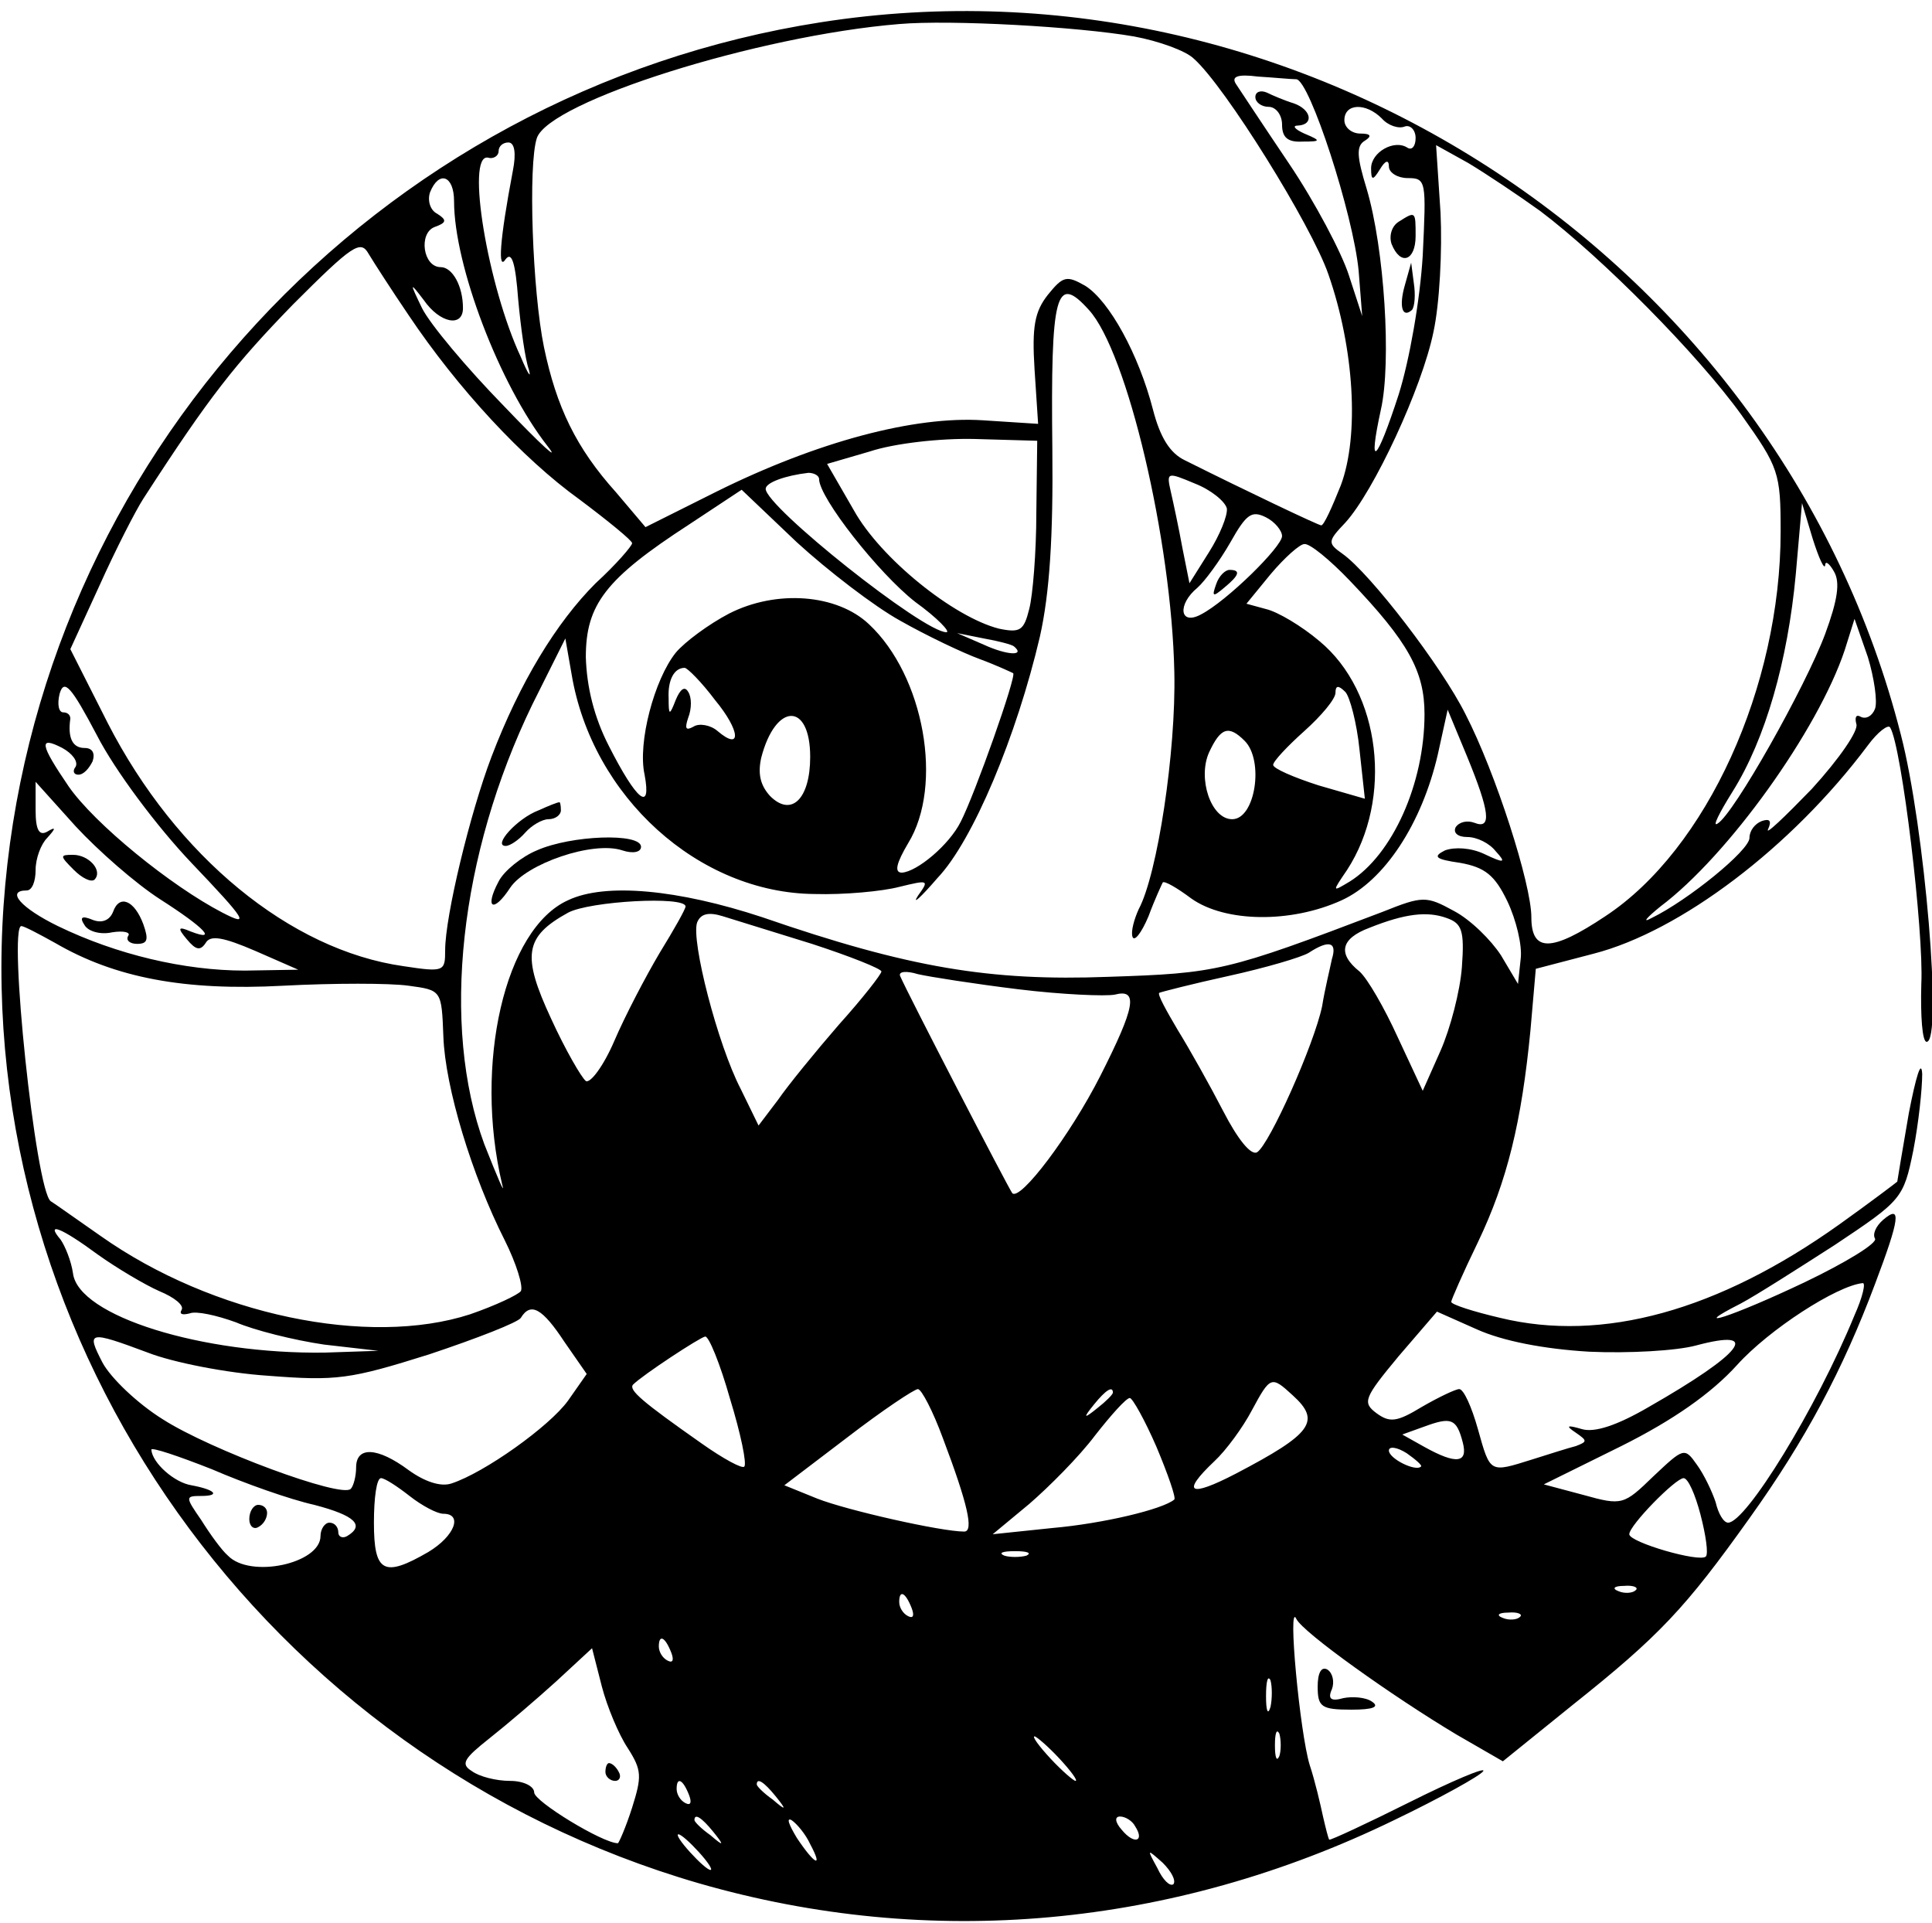 <?xml version="1.0" standalone="no"?>
<!DOCTYPE svg PUBLIC "-//W3C//DTD SVG 20010904//EN"
 "http://www.w3.org/TR/2001/REC-SVG-20010904/DTD/svg10.dtd">
<svg version="1.0" xmlns="http://www.w3.org/2000/svg"
 width="217pt" height="216pt" viewBox="0 0 217 216"
 preserveAspectRatio="xMidYMid meet">

<g transform="translate(0,216) scale(0.1,-0.1)"
fill="#000000" stroke="none">
<path d="M922 2135 c-500 -78 -883 -492 -918 -992 -34 -495 295 -957 781
-1098 260 -75 532 -50 781 71 52 25 97 50 100 55 3 5 -35 -11 -83 -35 -48 -24
-89 -43 -90 -42 -1 1 -4 13 -7 26 -3 14 -9 40 -15 58 -11 36 -25 185 -15 164
7 -15 108 -87 180 -130 l52 -30 78 63 c98 78 127 109 199 210 63 88 105 167
141 263 28 74 30 90 9 72 -8 -7 -12 -16 -9 -21 3 -5 -33 -27 -79 -49 -82 -39
-133 -55 -72 -24 17 9 64 39 106 66 75 50 77 52 88 106 6 31 10 69 10 86 -1
17 -7 -3 -15 -44 -7 -41 -13 -76 -13 -77 -1 -1 -30 -23 -65 -48 -136 -97 -266
-133 -381 -105 -30 7 -55 15 -55 18 0 2 13 32 30 67 33 69 49 135 59 238 l6
69 65 17 c97 25 222 119 308 234 11 15 23 24 25 20 13 -21 38 -230 35 -288 -1
-36 1 -65 6 -65 18 0 -2 241 -29 345 -135 531 -670 885 -1213 800z m352 -16
c27 -5 58 -16 67 -25 35 -31 132 -187 151 -242 29 -83 35 -181 14 -237 -10
-25 -19 -45 -22 -45 -3 0 -83 38 -153 73 -17 8 -28 26 -36 57 -16 62 -49 122
-76 139 -21 12 -25 11 -42 -10 -15 -19 -18 -36 -15 -84 l4 -61 -62 4 c-77 5
-186 -24 -299 -80 l-80 -40 -33 39 c-45 50 -67 96 -81 163 -13 63 -18 205 -8
235 14 41 248 115 407 128 58 5 201 -3 264 -14z m182 -48 c15 -1 64 -152 70
-215 l4 -51 -15 46 c-8 25 -38 82 -67 125 -29 43 -56 84 -60 90 -5 8 2 11 25
8 17 -1 37 -3 43 -3z m96 -44 c7 -8 19 -12 26 -9 6 2 12 -4 12 -13 0 -9 -4
-14 -9 -11 -15 10 -41 -5 -41 -23 0 -14 2 -14 10 -1 6 10 10 11 10 3 0 -7 10
-13 21 -13 21 0 21 -3 17 -87 -3 -50 -15 -118 -27 -156 -25 -77 -35 -86 -20
-17 12 53 4 181 -16 248 -11 36 -12 48 -2 54 8 5 7 8 -5 8 -10 0 -18 7 -18 15
0 19 24 20 42 2z m-976 -59 c-15 -79 -17 -113 -8 -99 7 9 11 -5 14 -45 3 -33
8 -68 12 -79 3 -11 -1 -5 -9 14 -37 79 -62 228 -37 224 6 -2 12 2 12 7 0 6 5
10 11 10 7 0 9 -12 5 -32z m1154 -45 c69 -52 177 -161 226 -229 42 -59 44 -65
44 -131 0 -174 -83 -357 -197 -432 -60 -40 -83 -41 -83 -1 0 37 -40 162 -74
228 -27 54 -107 158 -138 180 -17 12 -17 14 3 35 32 35 86 151 99 214 7 32 10
92 8 134 l-5 76 36 -20 c20 -12 56 -36 81 -54z m-1220 11 c0 -72 51 -206 105
-275 15 -19 -7 1 -49 45 -42 43 -83 92 -92 110 -14 29 -14 30 2 9 18 -26 44
-31 44 -9 0 25 -12 46 -25 46 -20 0 -25 38 -7 45 14 5 14 8 3 15 -8 4 -11 15
-8 24 10 25 27 19 27 -10z m-51 -128 c55 -82 128 -161 192 -207 32 -24 59 -46
59 -49 0 -3 -18 -24 -41 -45 -44 -44 -85 -111 -117 -195 -24 -63 -52 -179 -52
-217 0 -24 -1 -25 -47 -18 -127 18 -255 123 -332 273 l-42 83 33 72 c18 40 40
83 49 97 75 116 103 151 168 218 67 67 76 73 85 57 6 -10 26 -41 45 -69z m764
6 c43 -47 93 -259 96 -407 2 -89 -19 -227 -40 -266 -5 -11 -9 -25 -7 -31 2 -6
10 4 18 23 7 19 15 36 16 38 2 2 16 -6 32 -18 38 -27 112 -28 169 -2 48 22 90
86 108 164 l11 50 22 -53 c25 -61 28 -82 8 -74 -8 3 -17 1 -21 -5 -3 -6 2 -11
13 -11 11 0 25 -7 32 -16 12 -13 10 -14 -13 -3 -15 7 -33 8 -44 4 -14 -7 -11
-10 17 -14 28 -5 39 -14 53 -43 10 -21 17 -50 15 -65 l-3 -28 -19 32 c-11 17
-34 40 -53 50 -31 17 -35 17 -80 -1 -176 -67 -186 -69 -308 -73 -133 -5 -224
10 -389 67 -94 31 -176 39 -218 19 -71 -32 -106 -184 -74 -319 4 -14 -5 7 -20
45 -49 133 -28 325 54 494 l37 74 7 -40 c23 -138 143 -246 273 -247 33 -1 76
3 95 8 33 8 34 8 21 -10 -7 -11 3 -2 22 20 40 42 89 160 115 271 11 49 15 113
14 210 -2 177 4 198 41 157z m-59 -228 c0 -44 -4 -93 -8 -108 -6 -24 -10 -27
-34 -22 -51 13 -133 79 -163 133 l-30 52 48 14 c27 9 79 15 118 14 l70 -2 -1
-81z m-244 38 c0 -21 67 -106 108 -138 25 -18 40 -34 35 -34 -26 0 -203 141
-203 161 0 7 22 15 48 18 6 0 12 -3 12 -7z m458 -33 c1 -8 -8 -30 -20 -49
l-22 -35 -8 40 c-4 22 -10 50 -13 63 -5 22 -4 22 27 9 18 -7 34 -20 36 -28z
m-367 -126 c30 -17 70 -36 89 -43 19 -7 36 -15 38 -16 4 -3 -43 -136 -59 -167
-13 -26 -49 -56 -66 -57 -9 0 -6 11 7 33 40 65 18 188 -44 246 -36 34 -104 39
-157 12 -23 -12 -50 -32 -60 -44 -24 -30 -43 -101 -35 -137 8 -43 -9 -29 -40
32 -17 33 -25 67 -26 100 0 59 22 88 116 149 l59 39 62 -59 c35 -32 87 -72
116 -88z m429 95 c0 -12 -62 -73 -91 -88 -24 -13 -27 11 -4 30 8 7 25 30 37
51 18 32 24 36 40 28 10 -5 18 -15 18 -21z m610 -33 c0 6 5 2 10 -7 7 -12 4
-32 -10 -70 -22 -59 -103 -203 -121 -213 -6 -4 2 12 17 36 37 59 62 147 71
244 l7 80 12 -40 c7 -22 13 -35 14 -30z m-534 -17 c66 -69 84 -102 84 -150 0
-78 -36 -158 -84 -188 -20 -12 -20 -12 -3 13 52 80 38 200 -31 257 -20 17 -47
33 -60 36 l-22 6 27 33 c16 19 33 34 38 34 6 1 29 -18 51 -41z m590 -144 c-3
-8 -10 -12 -16 -9 -5 3 -7 0 -5 -8 3 -7 -19 -39 -50 -73 -31 -32 -53 -53 -49
-45 4 9 2 12 -7 9 -8 -3 -14 -11 -14 -19 0 -14 -69 -70 -110 -90 -11 -6 -6 0
10 13 76 57 177 198 207 288 l11 35 15 -43 c7 -23 11 -50 8 -58z m-967 70 c13
-11 -8 -10 -34 2 l-30 13 30 -6 c17 -3 32 -7 34 -9z m-336 -60 c29 -35 30 -58
3 -35 -8 7 -21 9 -27 5 -9 -5 -10 -2 -6 10 4 10 4 23 0 29 -4 7 -9 3 -14 -9
-7 -18 -8 -18 -8 2 -1 20 6 34 18 34 3 0 19 -16 34 -36z m-588 -183 c62 -65
66 -72 35 -56 -58 30 -144 100 -173 142 -32 47 -34 57 -7 43 11 -6 18 -15 15
-21 -4 -5 -2 -9 3 -9 6 0 12 7 16 15 3 9 0 15 -9 15 -14 0 -19 12 -16 33 0 4
-3 7 -8 7 -5 0 -7 9 -4 21 5 17 13 8 42 -47 20 -39 67 -102 106 -143z m1312
127 l6 -55 -52 15 c-28 9 -51 19 -51 23 0 4 16 21 35 38 19 17 35 36 35 43 0
8 3 9 11 1 5 -5 13 -35 16 -65z m-617 -8 c0 -47 -21 -68 -45 -44 -11 12 -14
25 -10 43 16 62 55 63 55 1z m488 18 c22 -22 12 -88 -14 -88 -24 0 -39 46 -26
75 13 28 22 31 40 13z m-1218 -178 c50 -32 65 -48 34 -36 -14 6 -15 4 -4 -9
10 -12 15 -13 21 -4 5 9 19 7 56 -9 l48 -21 -60 -1 c-68 0 -144 18 -210 50
-41 20 -59 40 -35 40 6 0 10 10 10 23 0 13 6 29 13 36 10 11 10 13 0 7 -9 -5
-13 2 -13 24 l0 32 45 -50 c25 -27 67 -64 95 -82z m590 -8 c0 -3 -13 -26 -29
-52 -16 -27 -39 -71 -51 -99 -12 -28 -27 -48 -32 -45 -5 4 -23 35 -39 70 -33
71 -30 92 19 119 24 13 132 19 132 7z m142 -42 c43 -14 78 -28 78 -31 0 -3
-21 -30 -48 -60 -26 -30 -57 -68 -68 -84 l-22 -29 -20 41 c-26 50 -56 167 -49
187 4 10 13 12 29 7 13 -4 58 -18 100 -31z m730 -26 c-2 -27 -13 -69 -24 -94
l-20 -45 -28 60 c-15 33 -34 66 -43 74 -25 20 -21 37 11 49 40 16 65 19 87 11
17 -6 20 -14 17 -55z m-1580 27 c67 -39 145 -54 256 -48 57 3 120 3 141 0 37
-5 37 -5 39 -57 2 -57 32 -156 69 -229 13 -26 21 -52 18 -57 -3 -4 -28 -16
-57 -26 -114 -37 -289 -1 -415 88 -26 18 -51 36 -56 39 -17 12 -48 309 -33
309 3 0 20 -9 38 -19z m1434 -18 c-2 -10 -8 -34 -11 -53 -9 -43 -59 -155 -73
-164 -7 -4 -22 15 -38 46 -15 29 -38 70 -51 91 -13 22 -23 40 -21 42 2 1 37
10 78 19 41 9 82 21 90 26 23 15 32 12 26 -7z m-352 -34 c49 -6 98 -8 108 -6
27 7 23 -14 -16 -91 -34 -67 -90 -141 -99 -132 -4 5 -118 225 -126 244 -2 5 7
6 20 2 13 -3 64 -11 113 -17z m-1034 -298 c21 -15 53 -34 69 -41 17 -7 28 -16
25 -21 -3 -5 1 -6 9 -4 7 3 30 -2 52 -10 21 -9 65 -20 99 -25 l61 -7 -60 -2
c-138 -2 -277 41 -283 89 -2 14 -9 31 -14 38 -17 20 0 14 42 -17z m1973 -68
c-43 -105 -122 -233 -142 -233 -5 0 -11 10 -14 23 -4 12 -13 31 -21 42 -14 20
-15 19 -49 -13 -33 -32 -35 -33 -78 -21 l-45 12 87 43 c58 29 101 59 130 91
36 40 112 89 141 92 4 1 0 -16 -9 -36z m-1449 -30 l25 -36 -21 -30 c-21 -29
-94 -81 -131 -93 -12 -4 -30 2 -48 15 -35 26 -59 27 -59 3 0 -10 -3 -21 -6
-24 -10 -11 -158 44 -211 78 -29 18 -59 47 -68 64 -18 35 -16 36 51 11 28 -11
89 -23 135 -26 77 -6 92 -4 181 24 54 18 100 36 103 41 11 18 24 11 49 -27z
m1151 -11 c44 -2 98 1 120 7 75 20 52 -9 -53 -69 -36 -21 -61 -29 -75 -25 -17
5 -19 4 -7 -4 13 -9 13 -10 0 -15 -8 -2 -30 -9 -49 -15 -48 -15 -47 -16 -61
34 -7 25 -16 45 -21 45 -4 0 -23 -9 -42 -20 -28 -17 -36 -18 -51 -7 -16 12
-14 17 25 64 l43 50 45 -20 c29 -13 75 -22 126 -25z m-965 -53 c12 -39 19 -73
16 -76 -2 -3 -24 9 -48 26 -67 47 -82 60 -77 66 11 11 75 53 81 54 4 1 17 -31
28 -70z m632 4 c32 -29 22 -43 -64 -88 -52 -27 -62 -22 -24 14 13 12 32 38 42
57 21 39 22 39 46 17z m-393 -48 c28 -74 35 -105 24 -105 -26 0 -132 24 -165
37 l-37 15 71 54 c39 30 75 54 79 54 4 0 17 -25 28 -55z m191 51 c0 -2 -8 -10
-17 -17 -16 -13 -17 -12 -4 4 13 16 21 21 21 13z m49 -61 c13 -31 22 -57 20
-59 -13 -11 -80 -27 -137 -32 l-67 -7 41 34 c22 19 56 53 74 77 18 23 35 42
39 42 3 0 17 -25 30 -55z m344 5 c6 -23 -7 -25 -43 -5 l-25 14 25 9 c30 11 36
9 43 -18z m-1290 -70 c46 -12 57 -23 37 -35 -5 -3 -10 -1 -10 4 0 6 -4 11 -10
11 -5 0 -10 -7 -10 -15 0 -31 -79 -48 -104 -22 -7 6 -20 24 -30 40 -18 26 -18
27 0 27 22 0 16 7 -11 12 -19 3 -44 25 -45 40 0 3 30 -7 68 -22 37 -16 88 -34
115 -40z m1243 43 c-6 -6 -36 9 -36 18 0 5 9 4 20 -3 10 -7 18 -14 16 -15z
m-1136 -33 c14 -11 31 -20 38 -20 22 0 13 -25 -17 -43 -50 -29 -61 -23 -61 33
0 28 3 50 8 50 4 0 18 -9 32 -20z m1450 -21 c6 -23 9 -44 6 -47 -7 -7 -86 16
-86 25 0 10 52 63 61 63 5 0 13 -18 19 -41z m-757 -46 c-7 -2 -19 -2 -25 0 -7
3 -2 5 12 5 14 0 19 -2 13 -5z m684 -39 c-3 -3 -12 -4 -19 -1 -8 3 -5 6 6 6
11 1 17 -2 13 -5z m-813 -20 c3 -8 2 -12 -4 -9 -6 3 -10 10 -10 16 0 14 7 11
14 -7z m683 -10 c-3 -3 -12 -4 -19 -1 -8 3 -5 6 6 6 11 1 17 -2 13 -5z m-953
-40 c3 -8 2 -12 -4 -9 -6 3 -10 10 -10 16 0 14 7 11 14 -7z m-49 -107 c16 -25
16 -32 5 -67 -7 -22 -15 -40 -16 -40 -17 0 -94 47 -94 57 0 7 -12 13 -27 13
-16 0 -35 5 -43 11 -13 8 -9 14 20 37 19 15 53 44 75 64 l40 37 11 -43 c6 -23
19 -54 29 -69z m722 46 c-3 -10 -5 -4 -5 12 0 17 2 24 5 18 2 -7 2 -21 0 -30z
m10 -55 c-3 -7 -5 -2 -5 12 0 14 2 19 5 13 2 -7 2 -19 0 -25z m-247 -3 c13
-14 21 -25 18 -25 -2 0 -15 11 -28 25 -13 14 -21 25 -18 25 2 0 15 -11 28 -25z
m-416 -41 c3 -8 2 -12 -4 -9 -6 3 -10 10 -10 16 0 14 7 11 14 -7z m97 -1 c13
-16 12 -17 -3 -4 -10 7 -18 15 -18 17 0 8 8 3 21 -13z m-70 -40 c13 -16 12
-17 -3 -4 -10 7 -18 15 -18 17 0 8 8 3 21 -13z m109 -14 c15 -28 5 -23 -15 7
-9 15 -12 23 -6 20 6 -4 16 -16 21 -27z m365 20 c11 -17 -1 -21 -15 -4 -8 9
-8 15 -2 15 6 0 14 -5 17 -11z m-490 -29 c10 -11 16 -20 13 -20 -3 0 -13 9
-23 20 -10 11 -16 20 -13 20 3 0 13 -9 23 -20z m533 -36 c-4 -3 -12 5 -18 18
-12 22 -12 22 6 6 10 -10 15 -20 12 -24z"/>
<path d="M1410 2051 c0 -6 7 -11 15 -11 8 0 15 -9 15 -20 0 -14 6 -20 23 -19
21 0 21 1 2 9 -11 5 -14 9 -7 9 18 1 15 18 -5 25 -10 3 -24 9 -30 12 -7 3 -13
1 -13 -5z"/>
<path d="M1571 1911 c-8 -5 -11 -16 -8 -25 10 -25 27 -19 27 9 0 28 0 28 -19
16z"/>
<path d="M1578 1840 c-7 -24 -3 -38 8 -28 3 4 4 17 2 30 l-3 23 -7 -25z"/>
<path d="M605 1250 c-24 -9 -52 -40 -37 -40 5 0 15 7 22 15 7 8 19 15 26 15 8
0 14 5 14 10 0 6 -1 10 -2 9 -2 0 -12 -4 -23 -9z"/>
<path d="M603 1205 c-17 -7 -37 -23 -43 -35 -16 -30 -6 -36 13 -7 18 27 93 53
126 42 12 -4 21 -2 21 4 0 16 -79 13 -117 -4z"/>
<path d="M1366 1504 c-5 -14 -4 -15 9 -4 17 14 19 20 6 20 -5 0 -12 -7 -15
-16z"/>
<path d="M83 1183 c9 -9 19 -14 23 -11 10 10 -6 28 -24 28 -15 0 -15 -1 1 -17z"/>
<path d="M127 1136 c-4 -10 -13 -13 -23 -9 -12 5 -15 3 -9 -6 4 -7 18 -11 31
-8 13 2 21 0 18 -4 -3 -5 2 -9 10 -9 12 0 13 5 7 22 -10 27 -27 34 -34 14z"/>
<path d="M280 454 c0 -8 5 -12 10 -9 6 3 10 10 10 16 0 5 -4 9 -10 9 -5 0 -10
-7 -10 -16z"/>
<path d="M680 170 c0 -5 5 -10 11 -10 5 0 7 5 4 10 -3 6 -8 10 -11 10 -2 0 -4
-4 -4 -10z"/>
<path d="M1480 266 c0 -23 4 -26 38 -26 24 0 32 3 23 9 -7 5 -22 6 -32 4 -14
-4 -18 -1 -13 10 3 8 1 18 -5 22 -7 4 -11 -4 -11 -19z"/>
</g>
</svg>
